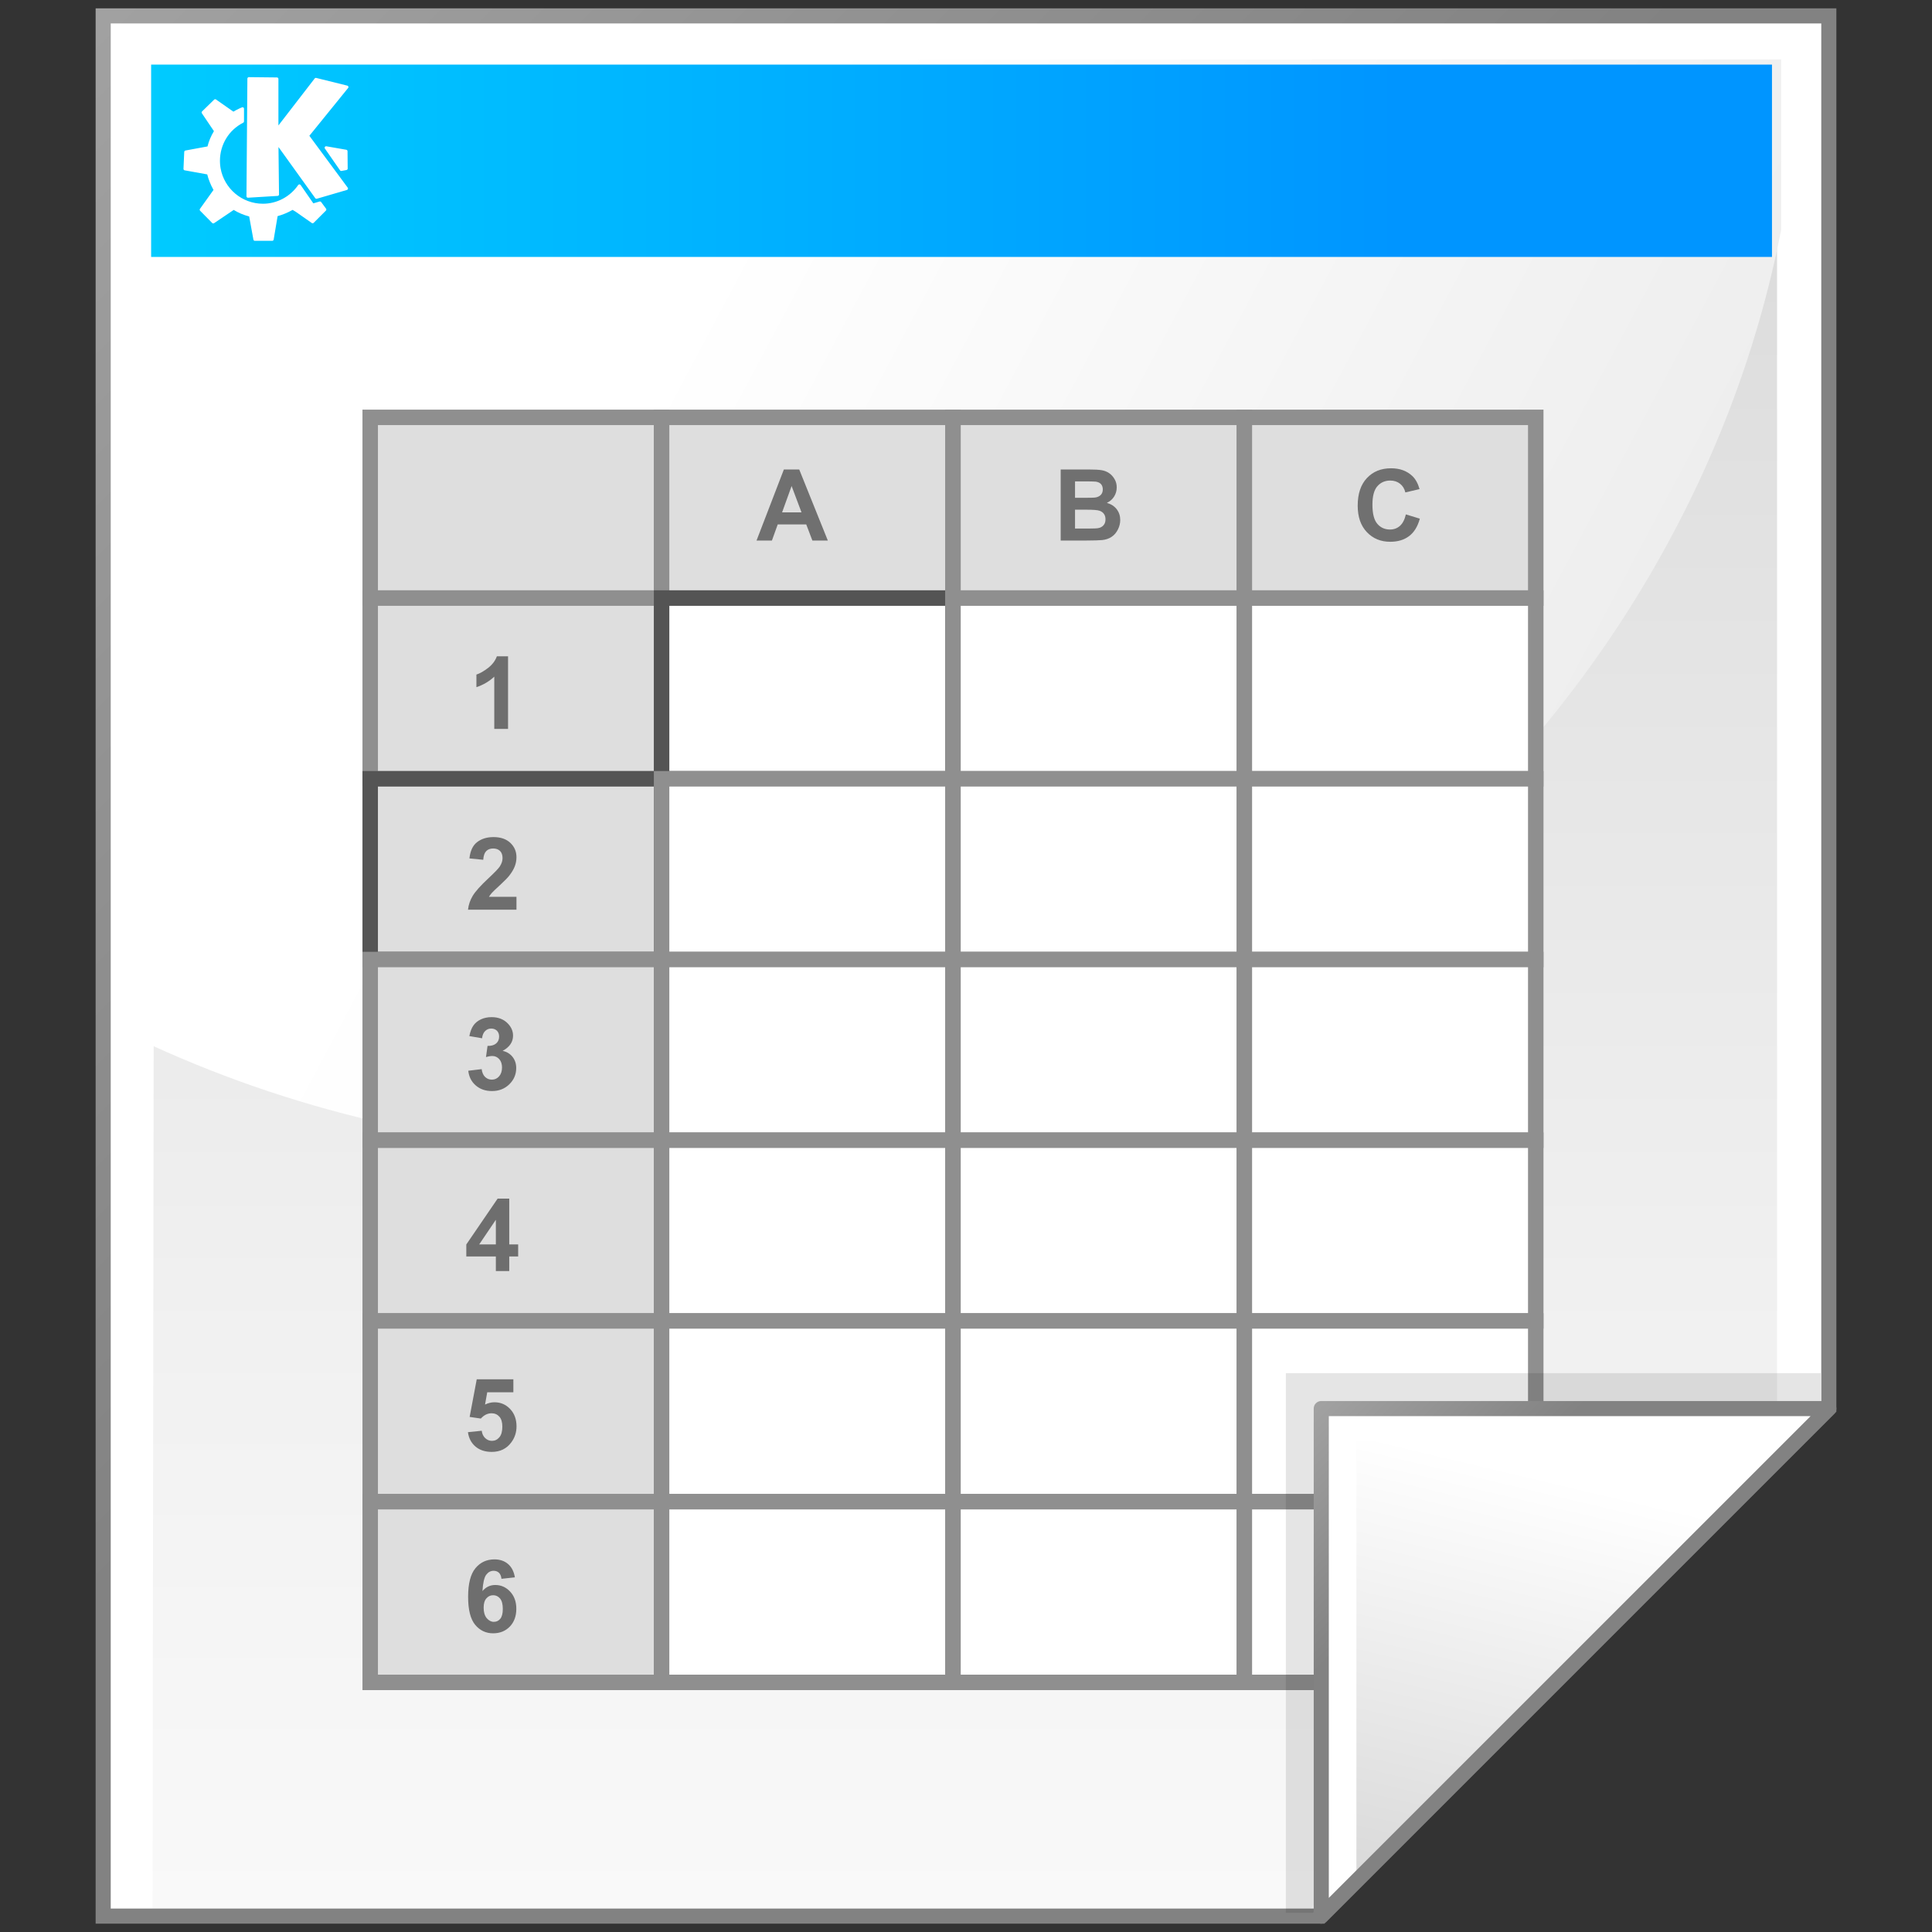 <svg xmlns="http://www.w3.org/2000/svg" xmlns:xlink="http://www.w3.org/1999/xlink" width="128" height="128" enable-background="new 0 0 128 128" overflow="visible" viewBox="0 0 128 128" xml:space="preserve"><rect x="0" y="0" width="128" height="128" fill="#333333" stroke="none"/><g id="Layer_1"><g><g><path fill="#FFF" d="M121.164,1.052H6.836v125.896h80.701l33.627-33.627V1.052z"/><linearGradient id="XMLID_1_" x1="63.92" x2="63.92" y1="154.565" y2="-100.935" gradientUnits="userSpaceOnUse"><stop offset="0" style="stop-color:#fff"/><stop offset=".258" style="stop-color:#f1f1f1"/><stop offset=".74" style="stop-color:#cecece"/><stop offset=".86" style="stop-color:#c4c4c4"/></linearGradient><path fill="url(#XMLID_1_)" d="M117.734,4.019H10.266l-0.16,122.654h76.457l31.172-31.252V4.019z"/><linearGradient id="XMLID_2_" x1="-26.333" x2="56.166" y1="-26.333" y2="56.166" gradientUnits="userSpaceOnUse"><stop offset="0" style="stop-color:#b3b3b3"/><stop offset="1" style="stop-color:#828282"/></linearGradient><path fill="url(#XMLID_2_)" d="M121.164,0.552H6.336v126.896h81.408l33.92-33.92V0.552H121.164z M120.664,1.552 c0,0.987,0,91.152,0,91.562c-0.289,0.289-33.045,33.045-33.334,33.334c-0.41,0-79.01,0-79.994,0c0-0.988,0-123.909,0-124.896 C8.322,1.552,119.678,1.552,120.664,1.552z"/><linearGradient id="XMLID_3_" x1="43.023" x2="204.007" y1="25.421" y2="111.065" gradientUnits="userSpaceOnUse"><stop offset="0" style="stop-color:#fff"/><stop offset=".503" style="stop-color:#e7e7e7"/><stop offset="1" style="stop-color:#d4d4d4"/></linearGradient><path fill="url(#XMLID_3_)" d="M118.006,15.223V3.94H10.199l-0.096,65.34c9.975,4.547,21.151,7.096,32.954,7.096 C80.402,76.376,111.455,48.876,118.006,15.223z"/></g><linearGradient id="XMLID_4_" x1="92.678" x2="-23.986" y1="10.651" y2="10.651" gradientUnits="userSpaceOnUse"><stop offset="0" style="stop-color:#0095ff"/><stop offset="1" style="stop-color:#00e1ff"/></linearGradient><path fill="url(#XMLID_4_)" d="M117.397,17.023H10.013V4.279h107.385V17.023z"/><path fill="#FFF" d="M21.278,13.387c-0.024-0.033-0.066-0.047-0.105-0.036c0,0-0.315,0.092-0.414,0.121 c-0.072-0.104-0.842-1.215-0.842-1.215c-0.018-0.026-0.048-0.042-0.08-0.042c-0.032,0-0.062,0.016-0.08,0.042 c-0.535,0.776-1.408,1.241-2.335,1.241c-1.402,0-2.569-1.014-2.806-2.344c-0.006-0.039-0.012-0.077-0.018-0.116 c-0.001-0.005-0.001-0.01-0.002-0.016c-0.004-0.034-0.008-0.069-0.012-0.104c-0.001-0.016-0.002-0.032-0.003-0.047 c-0.002-0.026-0.004-0.052-0.005-0.079c-0.002-0.044-0.004-0.088-0.004-0.133c0-1.08,0.59-2.049,1.541-2.529 c0.032-0.016,0.053-0.049,0.053-0.086V7.201c0-0.032-0.015-0.063-0.042-0.081c-0.027-0.018-0.06-0.021-0.09-0.008l-0.141,0.06 c-0.158,0.069-0.308,0.153-0.431,0.225c-0.093-0.065-1.151-0.806-1.151-0.806c-0.038-0.027-0.089-0.023-0.123,0.009l-0.801,0.782 c-0.02,0.019-0.029,0.044-0.029,0.069c0,0.019,0.005,0.038,0.017,0.054c0,0,0.737,1.092,0.798,1.183 c-0.201,0.335-0.34,0.668-0.425,1.014c-0.11,0.021-1.463,0.27-1.463,0.27c-0.044,0.008-0.077,0.046-0.079,0.091l-0.05,1.123 c0,0.001,0,0.002,0,0.004c0,0.046,0.033,0.086,0.08,0.095c0,0,0.007,0.001,0.019,0.003c0.167,0.03,1.371,0.248,1.475,0.266 c0.085,0.341,0.224,0.687,0.415,1.03c-0.064,0.09-0.897,1.254-0.897,1.254c-0.012,0.017-0.018,0.037-0.018,0.056 c0,0.024,0.009,0.049,0.028,0.068l0.801,0.812c0.032,0.033,0.084,0.038,0.123,0.012c0,0,1.209-0.815,1.303-0.878 c0.305,0.189,0.642,0.332,1.024,0.433c0.02,0.109,0.28,1.535,0.28,1.535c0.009,0.046,0.048,0.079,0.095,0.079h1.152 c0.047,0,0.087-0.034,0.095-0.081c0,0,0.242-1.444,0.261-1.554c0.337-0.093,0.671-0.231,0.994-0.414l0.198,0.118 c0.351,0.246,1.073,0.751,1.073,0.751c0.039,0.027,0.09,0.022,0.124-0.011l0.812-0.812c0.034-0.034,0.038-0.087,0.01-0.125 L21.278,13.387z M23.086,5.768c0-0.01-0.001-0.021-0.005-0.031c-0.01-0.031-0.037-0.055-0.068-0.063l-2.064-0.511 c-0.038-0.009-0.076,0.004-0.1,0.035c0,0-2.102,2.723-2.403,3.113c0-0.475,0-3.083,0-3.083c0-0.053-0.042-0.097-0.095-0.097 l-1.864-0.02c-0.025,0-0.05,0.01-0.068,0.028S16.39,5.181,16.39,5.206l-0.061,7.796c0,0.026,0.011,0.053,0.03,0.071 c0.02,0.018,0.046,0.028,0.073,0.026l1.963-0.12c0.052-0.003,0.091-0.046,0.091-0.096c0,0-0.031-2.635-0.036-3.143 c0.31,0.431,2.437,3.39,2.437,3.39c0.024,0.033,0.066,0.047,0.106,0.036l1.994-0.582c0.03-0.008,0.054-0.032,0.064-0.062 c0.004-0.01,0.005-0.021,0.005-0.031c0-0.021-0.007-0.041-0.019-0.058c0,0-2.455-3.321-2.541-3.437 c0.09-0.112,2.569-3.169,2.569-3.169C23.079,5.812,23.086,5.79,23.086,5.768z M22.945,9.922l-1.323-0.23 c-0.038-0.006-0.077,0.01-0.098,0.043c-0.021,0.033-0.021,0.075,0.002,0.107l1.002,1.443c0.021,0.031,0.059,0.046,0.097,0.04 l0.331-0.061c0.046-0.008,0.08-0.049,0.079-0.096l-0.01-1.152C23.024,9.97,22.991,9.93,22.945,9.922z"/><g><path fill="#DEDEDE" d="M43.832,27.651v11.972H24.526V27.651H43.832z"/><path fill="#8F8F8F" d="M43.832,27.139H24.014v12.998h20.331V27.139H43.832z M43.319,28.165c0,0.897,0,10.049,0,10.947 c-0.946,0-17.335,0-18.28,0c0-0.898,0-10.05,0-10.947C25.984,28.165,42.374,28.165,43.319,28.165z"/><path fill="#DEDEDE" d="M43.832,39.624v11.973H24.526V39.624H43.832z"/><path fill="#8F8F8F" d="M43.832,39.111H24.014v12.998h20.331V39.111H43.832z M43.319,40.137c0,0.897,0,10.05,0,10.948 c-0.946,0-17.335,0-18.28,0c0-0.898,0-10.05,0-10.948C25.984,40.137,42.374,40.137,43.319,40.137z"/><path fill="#DEDEDE" d="M43.832,51.598v11.973H24.526V51.598H43.832z"/><path fill="#545454" d="M43.832,51.084H24.014v12.999h20.331V51.084H43.832z M43.319,52.11c0,0.897,0,10.05,0,10.947 c-0.946,0-17.335,0-18.28,0c0-0.897,0-10.05,0-10.947C25.984,52.11,42.374,52.11,43.319,52.11z"/><path fill="#DEDEDE" d="M43.832,63.571v11.972H24.526V63.571H43.832z"/><path fill="#8F8F8F" d="M43.832,63.058H24.014v12.999h20.331V63.058H43.832z M43.319,64.083c0,0.897,0,10.049,0,10.947 c-0.946,0-17.335,0-18.28,0c0-0.897,0-10.05,0-10.947C25.984,64.083,42.374,64.083,43.319,64.083z"/><path fill="#DEDEDE" d="M43.832,75.543v11.973H24.526V75.543H43.832z"/><path fill="#8F8F8F" d="M43.832,75.03H24.014v12.998h20.331V75.03H43.832z M43.319,76.057c0,0.896,0,10.048,0,10.946 c-0.946,0-17.335,0-18.28,0c0-0.898,0-10.05,0-10.946C25.984,76.057,42.374,76.057,43.319,76.057z"/><path fill="#DEDEDE" d="M43.832,87.516v11.974H24.526V87.516H43.832z"/><path fill="#8F8F8F" d="M43.832,87.003H24.014v12.999h20.331V87.003H43.832z M43.319,88.028c0,0.897,0,10.051,0,10.947 c-0.946,0-17.335,0-18.28,0c0-0.896,0-10.05,0-10.947C25.984,88.028,42.374,88.028,43.319,88.028z"/><path fill="#DEDEDE" d="M43.832,99.49v11.972H24.526V99.49H43.832z"/><path fill="#8F8F8F" d="M43.832,98.978H24.014v12.997h20.331V98.978H43.832z M43.319,100.003c0,0.898,0,10.048,0,10.946 c-0.946,0-17.335,0-18.28,0c0-0.898,0-10.048,0-10.946C25.984,100.003,42.374,100.003,43.319,100.003z"/><path fill="#DEDEDE" d="M63.137,27.651v11.972H43.832V27.651H63.137z"/><path fill="#8F8F8F" d="M63.137,27.139H43.319v12.998h20.332V27.139H63.137z M62.625,28.165c0,0.897,0,10.049,0,10.947 c-0.946,0-17.334,0-18.28,0c0-0.898,0-10.05,0-10.947C45.29,28.165,61.679,28.165,62.625,28.165z"/><path fill="#FFF" d="M63.137,39.624v11.973H43.832V39.624H63.137z"/><path fill="#545454" d="M63.137,39.111H43.319v12.998h20.332V39.111H63.137z M62.625,40.137c0,0.897,0,10.05,0,10.948 c-0.946,0-17.334,0-18.28,0c0-0.898,0-10.05,0-10.948C45.29,40.137,61.679,40.137,62.625,40.137z"/><path fill="#FFF" d="M63.137,51.598v11.973H43.832V51.598H63.137z"/><path fill="#8F8F8F" d="M63.137,51.084H43.319v12.999h20.332V51.084H63.137z M62.625,52.11c0,0.897,0,10.05,0,10.947 c-0.946,0-17.334,0-18.28,0c0-0.897,0-10.05,0-10.947C45.29,52.11,61.679,52.11,62.625,52.11z"/><path fill="#FFF" d="M63.137,63.571v11.972H43.832V63.571H63.137z"/><path fill="#8F8F8F" d="M63.137,63.058H43.319v12.999h20.332V63.058H63.137z M62.625,64.083c0,0.897,0,10.049,0,10.947 c-0.946,0-17.334,0-18.28,0c0-0.897,0-10.05,0-10.947C45.29,64.083,61.679,64.083,62.625,64.083z"/><path fill="#FFF" d="M63.137,75.543v11.973H43.832V75.543H63.137z"/><path fill="#8F8F8F" d="M63.137,75.03H43.319v12.998h20.332V75.03H63.137z M62.625,76.057c0,0.896,0,10.048,0,10.946 c-0.946,0-17.334,0-18.28,0c0-0.898,0-10.05,0-10.946C45.29,76.057,61.679,76.057,62.625,76.057z"/><path fill="#FFF" d="M63.137,87.516v11.974H43.832V87.516H63.137z"/><path fill="#8F8F8F" d="M63.137,87.003H43.319v12.999h20.332V87.003H63.137z M62.625,88.028c0,0.897,0,10.051,0,10.947 c-0.946,0-17.334,0-18.28,0c0-0.896,0-10.05,0-10.947C45.29,88.028,61.679,88.028,62.625,88.028z"/><path fill="#FFF" d="M63.137,99.49v11.972H43.832V99.49H63.137z"/><path fill="#8F8F8F" d="M63.137,98.978H43.319v12.997h20.332V98.978H63.137z M62.625,100.003c0,0.898,0,10.048,0,10.946 c-0.946,0-17.334,0-18.28,0c0-0.898,0-10.048,0-10.946C45.29,100.003,61.679,100.003,62.625,100.003z"/><path fill="#DEDEDE" d="M82.441,27.651v11.972H63.137V27.651H82.441z"/><path fill="#8F8F8F" d="M82.441,27.139H62.625v12.998h20.33V27.139H82.441z M81.929,28.165c0,0.897,0,10.049,0,10.947 c-0.946,0-17.332,0-18.278,0c0-0.898,0-10.05,0-10.947C64.597,28.165,80.982,28.165,81.929,28.165z"/><path fill="#FFF" d="M82.441,39.624v11.973H63.137V39.624H82.441z"/><path fill="#8F8F8F" d="M82.441,39.111H62.625v12.998h20.33V39.111H82.441z M81.929,40.137c0,0.897,0,10.05,0,10.948 c-0.946,0-17.332,0-18.278,0c0-0.898,0-10.05,0-10.948C64.597,40.137,80.982,40.137,81.929,40.137z"/><path fill="#FFF" d="M82.441,51.598v11.973H63.137V51.598H82.441z"/><path fill="#8F8F8F" d="M82.441,51.084H62.625v12.999h20.33V51.084H82.441z M81.929,52.11c0,0.897,0,10.05,0,10.947 c-0.946,0-17.332,0-18.278,0c0-0.897,0-10.05,0-10.947C64.597,52.11,80.982,52.11,81.929,52.11z"/><path fill="#FFF" d="M82.441,63.571v11.972H63.137V63.571H82.441z"/><path fill="#8F8F8F" d="M82.441,63.058H62.625v12.999h20.33V63.058H82.441z M81.929,64.083c0,0.897,0,10.049,0,10.947 c-0.946,0-17.332,0-18.278,0c0-0.897,0-10.05,0-10.947C64.597,64.083,80.982,64.083,81.929,64.083z"/><path fill="#FFF" d="M82.441,75.543v11.973H63.137V75.543H82.441z"/><path fill="#8F8F8F" d="M82.441,75.03H62.625v12.998h20.33V75.03H82.441z M81.929,76.057c0,0.896,0,10.048,0,10.946 c-0.946,0-17.332,0-18.278,0c0-0.898,0-10.05,0-10.946C64.597,76.057,80.982,76.057,81.929,76.057z"/><path fill="#FFF" d="M82.441,87.516v11.974H63.137V87.516H82.441z"/><path fill="#8F8F8F" d="M82.441,87.003H62.625v12.999h20.33V87.003H82.441z M81.929,88.028c0,0.897,0,10.051,0,10.947 c-0.946,0-17.332,0-18.278,0c0-0.896,0-10.05,0-10.947C64.597,88.028,80.982,88.028,81.929,88.028z"/><path fill="#FFF" d="M82.441,99.49v11.972H63.137V99.49H82.441z"/><path fill="#8F8F8F" d="M82.441,98.978H62.625v12.997h20.33V98.978H82.441z M81.929,100.003c0,0.898,0,10.048,0,10.946 c-0.946,0-17.332,0-18.278,0c0-0.898,0-10.048,0-10.946C64.597,100.003,80.982,100.003,81.929,100.003z"/><path fill="#DEDEDE" d="M101.748,27.651v11.972H82.441V27.651H101.748z"/><path fill="#8F8F8F" d="M101.748,27.139H81.929v12.998h20.331V27.139H101.748z M101.235,28.165c0,0.897,0,10.049,0,10.947 c-0.946,0-17.336,0-18.281,0c0-0.898,0-10.05,0-10.947C83.899,28.165,100.289,28.165,101.235,28.165z"/><path fill="#FFF" d="M101.748,39.624v11.973H82.441V39.624H101.748z"/><path fill="#8F8F8F" d="M101.748,39.111H81.929v12.998h20.331V39.111H101.748z M101.235,40.137c0,0.897,0,10.05,0,10.948 c-0.946,0-17.336,0-18.281,0c0-0.898,0-10.05,0-10.948C83.899,40.137,100.289,40.137,101.235,40.137z"/><path fill="#FFF" d="M101.748,51.598v11.973H82.441V51.598H101.748z"/><path fill="#8F8F8F" d="M101.748,51.084H81.929v12.999h20.331V51.084H101.748z M101.235,52.11c0,0.897,0,10.05,0,10.947 c-0.946,0-17.336,0-18.281,0c0-0.897,0-10.05,0-10.947C83.899,52.11,100.289,52.11,101.235,52.11z"/><path fill="#FFF" d="M101.748,63.571v11.972H82.441V63.571H101.748z"/><path fill="#8F8F8F" d="M101.748,63.058H81.929v12.999h20.331V63.058H101.748z M101.235,64.083c0,0.897,0,10.049,0,10.947 c-0.946,0-17.336,0-18.281,0c0-0.897,0-10.05,0-10.947C83.899,64.083,100.289,64.083,101.235,64.083z"/><path fill="#FFF" d="M101.748,75.543v11.973H82.441V75.543H101.748z"/><path fill="#8F8F8F" d="M101.748,75.03H81.929v12.998h20.331V75.03H101.748z M101.235,76.057c0,0.896,0,10.048,0,10.946 c-0.946,0-17.336,0-18.281,0c0-0.898,0-10.05,0-10.946C83.899,76.057,100.289,76.057,101.235,76.057z"/><path fill="#FFF" d="M101.748,87.516v11.974H82.441V87.516H101.748z"/><path fill="#8F8F8F" d="M101.748,87.003H81.929v12.999h20.331V87.003H101.748z M101.235,88.028c0,0.897,0,10.051,0,10.947 c-0.946,0-17.336,0-18.281,0c0-0.896,0-10.05,0-10.947C83.899,88.028,100.289,88.028,101.235,88.028z"/><path fill="#FFF" d="M101.748,99.49v11.972H82.441V99.49H101.748z"/><path fill="#8F8F8F" d="M101.748,98.978H81.929v12.997h20.331V98.978H101.748z M101.235,100.003c0,0.898,0,10.048,0,10.946 c-0.946,0-17.336,0-18.281,0c0-0.898,0-10.048,0-10.946C83.899,100.003,100.289,100.003,101.235,100.003z"/><g><path fill="#6E6E6E" d="M33.661,48.293h-0.914V44.83c-0.335,0.314-0.73,0.546-1.184,0.697v-0.834 c0.238-0.078,0.498-0.228,0.779-0.445c0.279-0.218,0.471-0.473,0.576-0.764h0.742V48.293z"/><path fill="#6E6E6E" d="M34.217,59.416v0.853h-3.21c0.034-0.323,0.139-0.629,0.312-0.918c0.174-0.289,0.516-0.672,1.029-1.15 c0.413-0.386,0.665-0.647,0.757-0.785c0.127-0.19,0.19-0.377,0.19-0.563c0-0.205-0.055-0.362-0.165-0.473 c-0.111-0.109-0.264-0.166-0.458-0.166c-0.193,0-0.346,0.059-0.459,0.174c-0.113,0.116-0.18,0.307-0.197,0.575l-0.915-0.091 c0.055-0.503,0.226-0.865,0.515-1.084c0.287-0.219,0.647-0.329,1.079-0.329c0.473,0,0.845,0.127,1.115,0.382 c0.271,0.255,0.407,0.572,0.407,0.951c0,0.215-0.039,0.421-0.116,0.616c-0.078,0.195-0.199,0.399-0.366,0.612 c-0.111,0.142-0.312,0.346-0.601,0.612c-0.291,0.266-0.474,0.442-0.551,0.529c-0.078,0.087-0.139,0.172-0.188,0.255H34.217z"/><path fill="#6E6E6E" d="M31.024,70.94l0.888-0.107c0.028,0.226,0.104,0.398,0.227,0.517c0.123,0.12,0.273,0.179,0.45,0.179 c0.188,0,0.347-0.072,0.476-0.217c0.129-0.146,0.195-0.341,0.195-0.589c0-0.232-0.062-0.418-0.186-0.555 c-0.125-0.137-0.277-0.205-0.456-0.205c-0.117,0-0.258,0.023-0.42,0.068l0.103-0.737c0.248,0.007,0.438-0.049,0.571-0.163 c0.131-0.114,0.196-0.266,0.196-0.456c0-0.161-0.048-0.289-0.143-0.386c-0.096-0.095-0.223-0.145-0.382-0.145 c-0.157,0-0.291,0.056-0.402,0.165s-0.179,0.271-0.203,0.479l-0.843-0.145c0.059-0.291,0.146-0.523,0.265-0.696 c0.12-0.174,0.284-0.311,0.497-0.41c0.212-0.1,0.45-0.149,0.714-0.149c0.449,0,0.812,0.145,1.083,0.431 c0.225,0.236,0.337,0.501,0.337,0.797c0,0.42-0.229,0.756-0.69,1.006c0.272,0.059,0.491,0.192,0.654,0.396 c0.164,0.206,0.246,0.453,0.246,0.743c0,0.422-0.154,0.782-0.461,1.079c-0.306,0.298-0.687,0.445-1.144,0.445 c-0.433,0-0.792-0.124-1.076-0.372C31.234,71.667,31.07,71.341,31.024,70.94z"/><path fill="#6E6E6E" d="M32.851,84.212v-0.966h-1.957v-0.797l2.076-3.039h0.769v3.037h0.591v0.799h-0.591v0.966H32.851z M32.851,82.447v-1.633l-1.104,1.633H32.851z"/><path fill="#6E6E6E" d="M31.002,94.885l0.913-0.094c0.027,0.206,0.104,0.369,0.233,0.489c0.128,0.12,0.278,0.18,0.446,0.18 c0.192,0,0.354-0.077,0.487-0.233c0.135-0.156,0.2-0.392,0.2-0.707c0-0.296-0.065-0.516-0.198-0.664 c-0.132-0.147-0.304-0.223-0.515-0.223c-0.265,0-0.501,0.117-0.71,0.35l-0.743-0.108l0.47-2.493h2.427v0.861H32.28 l-0.145,0.813c0.205-0.101,0.413-0.152,0.626-0.152c0.408,0,0.753,0.148,1.035,0.444c0.283,0.296,0.425,0.682,0.425,1.153 c0,0.395-0.114,0.747-0.343,1.056c-0.312,0.424-0.744,0.635-1.296,0.635c-0.44,0-0.801-0.117-1.082-0.354 C31.224,95.602,31.057,95.283,31.002,94.885z"/><path fill="#6E6E6E" d="M34.112,104.503l-0.888,0.097c-0.021-0.181-0.077-0.314-0.168-0.4c-0.09-0.087-0.209-0.131-0.352-0.131 c-0.194,0-0.356,0.087-0.489,0.26c-0.133,0.175-0.217,0.535-0.252,1.084c0.229-0.27,0.512-0.403,0.852-0.403 c0.382,0,0.71,0.146,0.983,0.438c0.273,0.293,0.41,0.671,0.41,1.134c0,0.491-0.144,0.886-0.431,1.183 c-0.288,0.297-0.657,0.446-1.106,0.446c-0.484,0-0.879-0.19-1.19-0.564c-0.311-0.377-0.467-0.993-0.467-1.851 c0-0.879,0.163-1.512,0.486-1.899c0.323-0.39,0.743-0.584,1.259-0.584c0.361,0,0.662,0.103,0.899,0.306 C33.895,103.819,34.047,104.114,34.112,104.503z M32.043,106.512c0,0.3,0.068,0.532,0.204,0.696 c0.139,0.162,0.295,0.243,0.472,0.243c0.17,0,0.311-0.065,0.424-0.2c0.112-0.134,0.169-0.353,0.169-0.657 c0-0.314-0.062-0.543-0.182-0.689c-0.123-0.144-0.275-0.217-0.458-0.217c-0.177,0-0.325,0.068-0.447,0.209 C32.102,106.034,32.043,106.241,32.043,106.512z"/></g><g><path fill="#707070" d="M54.846,35.813h-1.023l-0.408-1.07h-1.888l-0.386,1.07h-1.019l1.811-4.708h1.018L54.846,35.813z M53.102,33.947l-0.656-1.746l-0.631,1.746H53.102z"/><path fill="#707070" d="M70.273,31.105h1.882c0.373,0,0.65,0.016,0.834,0.047c0.183,0.031,0.349,0.096,0.493,0.194 c0.143,0.099,0.265,0.231,0.359,0.395c0.1,0.164,0.145,0.348,0.145,0.551c0,0.221-0.058,0.423-0.174,0.608 c-0.119,0.185-0.278,0.323-0.48,0.416c0.284,0.083,0.504,0.225,0.656,0.426c0.153,0.201,0.23,0.438,0.23,0.708 c0,0.213-0.049,0.422-0.15,0.624c-0.099,0.202-0.234,0.364-0.407,0.484c-0.172,0.121-0.386,0.195-0.638,0.223 c-0.159,0.017-0.54,0.028-1.147,0.032h-1.603V31.105z M71.223,31.893v1.087h0.625c0.37,0,0.601-0.006,0.691-0.015 c0.161-0.02,0.291-0.076,0.384-0.169c0.095-0.094,0.14-0.216,0.14-0.367c0-0.146-0.039-0.264-0.118-0.355 c-0.082-0.09-0.201-0.146-0.36-0.165c-0.095-0.011-0.366-0.016-0.813-0.016H71.223z M71.223,33.768v1.25h0.884 c0.345,0,0.562-0.01,0.656-0.029c0.143-0.025,0.257-0.087,0.345-0.187c0.091-0.098,0.134-0.231,0.134-0.396 c0-0.14-0.032-0.259-0.102-0.357c-0.068-0.097-0.168-0.169-0.299-0.213c-0.132-0.045-0.412-0.067-0.847-0.067H71.223z"/><path fill="#707070" d="M93.143,34.08l0.924,0.283c-0.14,0.518-0.377,0.903-0.709,1.154c-0.329,0.251-0.747,0.377-1.253,0.377 c-0.627,0-1.145-0.213-1.549-0.641c-0.405-0.427-0.605-1.012-0.605-1.752c0-0.784,0.202-1.393,0.609-1.826 c0.405-0.434,0.939-0.65,1.601-0.65c0.577,0,1.047,0.17,1.406,0.51c0.216,0.202,0.375,0.491,0.482,0.868l-0.941,0.222 c-0.056-0.243-0.172-0.435-0.351-0.575c-0.177-0.141-0.393-0.212-0.648-0.212c-0.352,0-0.636,0.126-0.855,0.376 c-0.218,0.25-0.327,0.656-0.327,1.217c0,0.596,0.107,1.02,0.323,1.272c0.215,0.253,0.497,0.379,0.842,0.379 c0.255,0,0.475-0.08,0.657-0.241C92.932,34.679,93.062,34.426,93.143,34.08z"/></g></g><g><radialGradient id="XMLID_5_" cx="108.467" cy="118.249" r="34.736" fx="108.467" fy="118.249" gradientUnits="userSpaceOnUse"><stop offset="0" style="stop-color:#000"/><stop offset="1" style="stop-color:#000"/></radialGradient><path fill="url(#XMLID_5_)" d="M85.191,90.976v35.754h1.793l33.639-33.639v-2.115H85.191z" opacity=".1"/><path fill="#FFF" d="M87.537,126.948l33.627-33.627H87.537V126.948z"/><linearGradient id="XMLID_6_" x1="104.017" x2="95.088" y1="98.181" y2="135.794" gradientUnits="userSpaceOnUse"><stop offset="0" style="stop-color:#fff"/><stop offset="1" style="stop-color:#ccc"/></linearGradient><path fill="url(#XMLID_6_)" d="M89.865,125.056l29.594-29.592H89.865V125.056z"/><linearGradient id="XMLID_7_" x1="82.309" x2="96.104" y1="88.093" y2="101.888" gradientUnits="userSpaceOnUse"><stop offset="0" style="stop-color:#b3b3b3"/><stop offset="1" style="stop-color:#828282"/></linearGradient><path fill="url(#XMLID_7_)" d="M87.537,92.821c-0.277,0-0.5,0.223-0.5,0.5v33.627c0,0.203,0.121,0.385,0.309,0.463 c0.186,0.076,0.402,0.033,0.545-0.109l33.627-33.627c0.143-0.145,0.186-0.359,0.109-0.545c-0.078-0.188-0.26-0.309-0.463-0.309 H87.537z M119.957,93.821c-1.58,1.578-30.342,30.34-31.92,31.92c0-2.209,0-30.986,0-31.92 C88.971,93.821,117.748,93.821,119.957,93.821z"/></g></g><path fill="none" d="M128,128H0V0h128V128z"/></g></svg>
